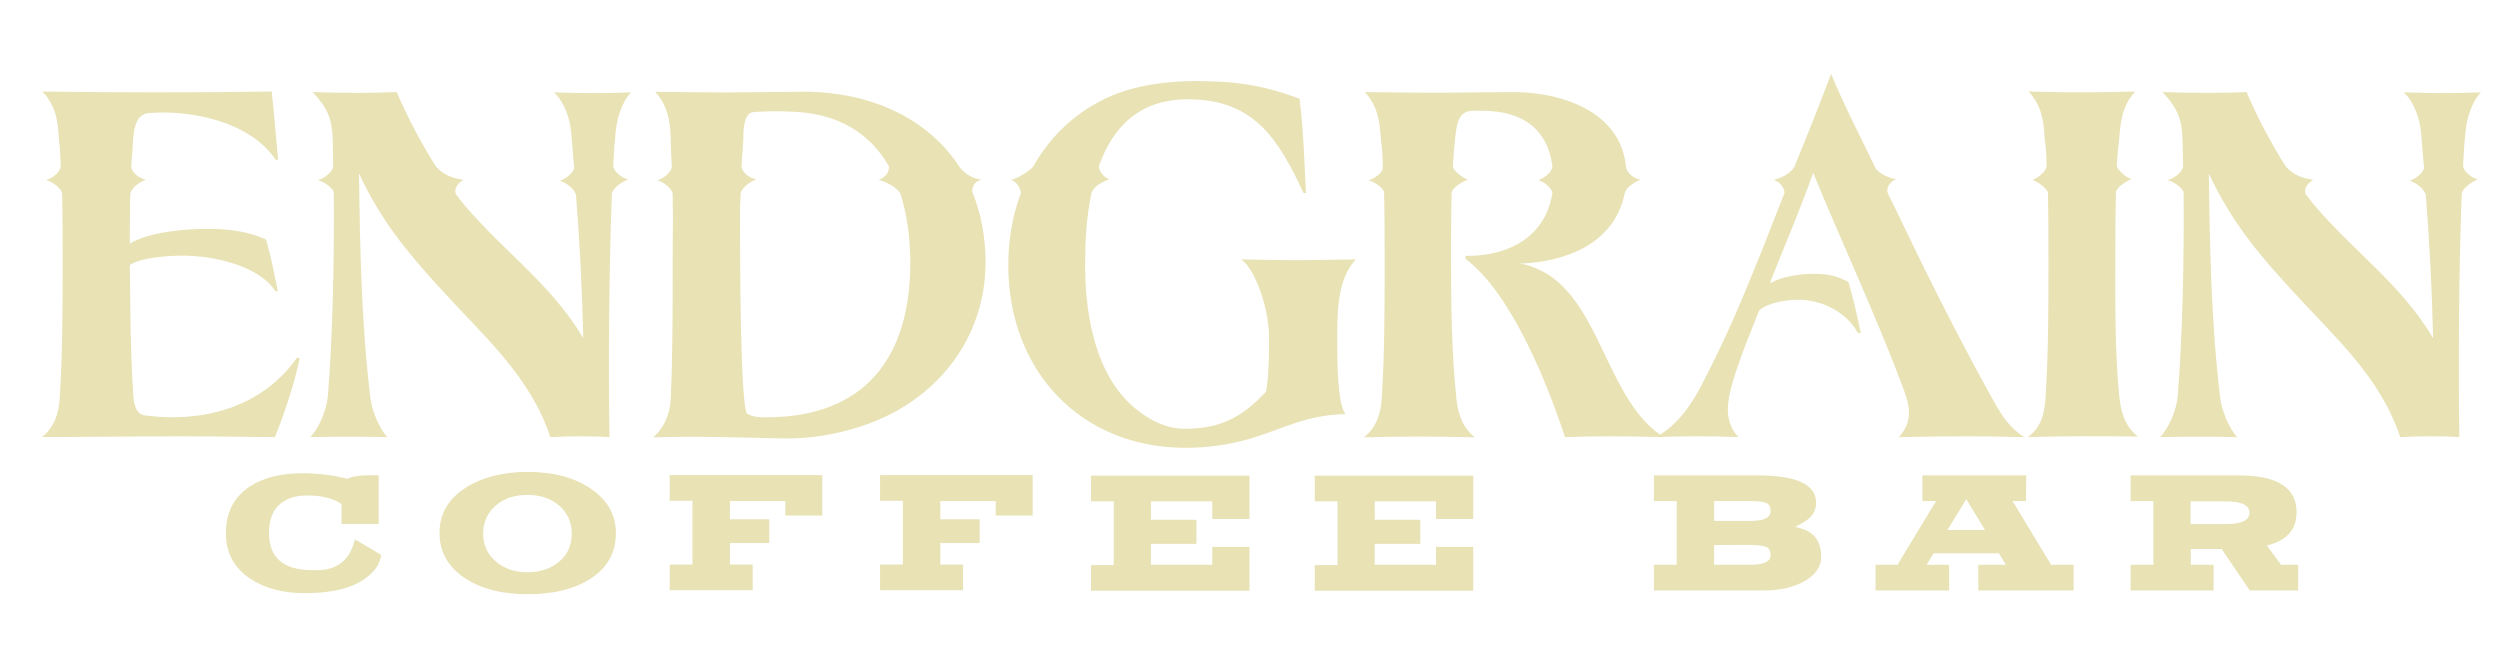 <?xml version="1.0" encoding="utf-8"?>
<!-- Generator: Adobe Illustrator 19.0.0, SVG Export Plug-In . SVG Version: 6.00 Build 0)  -->
<svg version="1.1" id="Layer_1" xmlns="http://www.w3.org/2000/svg" xmlns:xlink="http://www.w3.org/1999/xlink" x="0px" y="0px"
	 viewBox="291 128.5 934 243" style="enable-background:new 291 128.5 934 243;" xml:space="preserve">
<style type="text/css">
	.st0{fill:#E8E2B5;}
</style>
<g>
	<path class="st0" d="M393.7,291.8c-42.9-0.4-20.8-0.4-87,0c4.6-3.8,6.2-8.6,6.6-14.4c1.1-17,1.1-34.1,1.1-50.9
		c0-8.6,0-17.3-0.2-25.9c-0.7-2.2-3.8-4.2-6-4.9c2.2-0.4,5.1-2.7,5.5-4.9c-0.2-3.5-0.2-6.9-0.7-10.4c-0.4-6.9-1.1-12.4-6.2-17.7
		c28.6,0.4,57.1,0.4,85.7,0c0.9,7.7,1.5,16.2,2.4,25.5h-0.9c-9.7-14.4-31.6-18.6-46.9-17.5c-5.3,0.2-6,5.5-6.4,10.2
		c-0.2,3.3-0.4,6.6-0.7,10c0.4,2.2,2.9,4.2,5.5,4.7c-2.7,1.1-5.1,2.9-5.8,5.1c-0.2,6.2-0.2,12.4-0.2,18.8c7.3-4.4,20.8-5.5,29.4-5.5
		c7.3,0,14.8,0.9,21.5,4c1.8,6.2,3.1,12.8,4.4,19.3h-0.9c-6.6-10-23.9-13.3-34.7-13.3c-4.9,0-15.7,0.7-19.7,3.5
		c0.2,16.2,0.2,32.5,1.3,48.7c0.2,3.1,0.9,7.1,4.4,7.5c23.9,3.1,44.7-4.4,56.7-21.5c0,0,1.3,0,1.1,0
		C401,271.9,397.2,283.2,393.7,291.8z"/>
	<path class="st0" d="M521,177.8c-0.4,3.8-0.7,8-0.9,12.6c-0.2,1.5,2.9,4.6,5.5,5.1c-2.4,1.1-5.5,3.1-6,5.3
		c-1.1,28.3-1.3,65.7-0.9,91c-5.5-0.4-15.3-0.4-22.1,0c-7.5-22.8-25-37.8-40.5-54.9c-13.1-14.2-22.8-26.1-31-43.6
		c0.4,27.7,0.9,55.8,4.2,83.2c0.4,4.9,3.3,12,6.4,15.3c-8.9-0.2-19.3-0.2-28.8,0c3.3-3.3,6.2-10.4,6.6-15.3
		c1.8-22.6,2.4-50.9,2.2-76.1c-0.2-1.5-3.5-4-6-4.6c2.7-0.7,5.8-3.3,5.8-5.3c0-3.3-0.2-6.4-0.2-9.5c-0.2-8-1.8-12-7.5-18.1
		c12.8,0.4,21,0.4,31.4,0c4.2,9.7,9.1,19,14.6,27.7c3.5,4,7.5,4.6,10.4,5.1c-1.5,0.7-3.8,2.9-2.9,5.3c1.1,1.5,2.2,2.9,3.3,4.2
		c14.6,17.3,32.3,29.4,44.3,49.6c-0.4-18.1-1.3-35.4-2.7-53.3c-0.2-2-3.3-4.6-6-5.5c2.4-0.7,5.3-3.3,5.3-4.9
		c-0.4-4.4-0.7-8.6-1.1-13.1c-0.4-4.9-2.4-11.1-6.4-15c13.3,0.4,16.4,0.4,28.8,0C523.4,166.3,521.4,173,521,177.8z"/>
	<path class="st0" d="M613.8,287.4c-9.7,3.3-19.9,5.1-30.1,4.9c-18.8-0.4-32.5-0.9-48.7-0.4c4.2-3.5,6.4-9.1,6.6-14.6
		c0.7-15.9,0.7-31.9,0.7-47.6c0-9.7,0.2-19.5,0-29c-0.7-2.2-3.5-4.2-5.8-4.9c2.2-0.4,5.1-2.7,5.5-4.9c-0.2-3.3-0.4-6.6-0.4-10
		c-0.2-6.9-0.9-12.6-5.8-18.1c30.8,0.4,27,0.2,52.9,0c26.3-0.7,48.9,9.5,60.9,28.3c2.7,3.1,5.1,4,8.2,4.6c-2.7,0.4-3.8,2.7-3.5,4.6
		c3.1,7.7,4.9,16.4,4.9,26.3C659.1,255.5,640.5,278.3,613.8,287.4z M627.3,200.6c-1.8-2.4-4.9-4-8-4.9c2.4-0.9,4-2.7,3.8-5.1
		c-6.9-12-18.6-19.9-36.7-20.4c-2.7-0.2-13.5-0.2-14.8,0.4c-2.9,1.3-2.9,7.3-2.9,10c-0.2,3.3-0.4,6.6-0.7,10.2
		c0.4,2.2,2.9,4.2,5.5,4.7c-2.7,1.1-5.1,3.1-5.8,5.1c-0.4,7.1-0.2,14.2-0.2,21c0,6.9,0.2,59.8,2.7,61.5c2.2,1.3,4.9,1.3,7.1,1.3
		c36.5,0,53.8-21.9,53.8-58C631,217.2,629.9,208.4,627.3,200.6z"/>
	<path class="st0" d="M790.6,257.3c0,5.1,0,22.4,3.1,25.9c-15.3,0.4-22.4,5.3-36.1,9.3c-7.5,2.2-15.7,3.3-23.7,3.3
		c-39,0-66.2-28.6-66.2-68.2c0-9.3,1.5-18.4,4.6-26.6c0.4-1.5-1.3-4.6-3.5-5.3c2.7-0.7,7.3-3.5,8.4-5.3c6.4-11.3,16.2-20.6,29-26.1
		c9.1-3.8,18.6-5.1,28.5-5.5c15.9-0.2,27.4,1.1,41.8,6.6c1.5,11.7,1.8,23.5,2.4,35.2h-0.9c-9.5-20.4-18.6-35-43.2-35
		c-18.4,0-28.1,10.6-33.2,24.8c-0.4,1.1,1.3,4.2,3.8,5.1c-2,0.7-5.8,2.4-6.6,5.1c-2,9.1-2.4,18.6-2.4,27c0,20.4,4.6,45.4,23.2,56.7
		c4.2,2.7,9.1,4.4,13.9,4.4c13.3,0,21.5-4.2,30.5-13.9c1.1-6.4,1.1-13.9,1.1-20.6c0-10.2-5.1-25.2-10.4-28.8
		c17.9,0.4,21.9,0.4,42.9,0C790.1,233,790.6,247.3,790.6,257.3z"/>
	<path class="st0" d="M875.7,291.8c-6.6-19.9-19.9-53.6-37.2-66.6v-1.1c16.6,0.2,30.1-7.5,32.5-23.7c-0.7-2-2.9-3.8-5.3-4.6
		c2.4-0.9,4.9-2.7,5.3-5.1c-1.8-13.9-11.1-20.8-26.1-20.8c-4.4,0-7.1-0.7-9.1,3.8c-0.9,2.4-1.5,9.1-2,16.8c-0.2,1.5,3.5,4.4,5.5,5.1
		c-2,0.9-5.8,2.9-6,5.1c-0.2,10.2-0.2,19.9-0.2,23.7c0,17.7,0.2,35.4,2,53.1c0.7,5.8,2.2,10.6,6.9,14.4c-14.2-0.4-27.7-0.4-41.4,0
		c4.6-3.8,6.2-8.6,6.6-14.4c1.1-16.8,1.1-34.1,1.1-50.9c0-8.6,0-17.5-0.2-26.1c0-1.5-3.3-4-5.8-4.6c2.4-0.9,5.5-2.9,5.3-4.9
		c0-3.5-0.2-6.9-0.7-10.4c-0.4-6.6-1.1-12.4-6-17.7c31.2,0.4,27.9,0.2,53.8,0c18.8-0.4,42.1,6.9,43.8,28.3c0.7,2.2,2.9,4,5.3,4.4
		c-2.4,1.1-5.3,2.9-5.8,5.1c-3.8,18.6-21.5,25.7-39.6,26.3c3.3,0,8.9,2.7,11.5,4.4c19.5,13.1,22.4,47.8,42.7,60.4
		C896.9,291.4,887.6,291.4,875.7,291.8z"/>
	<path class="st0" d="M1000.4,291.8c2.2-2.4,3.8-5.3,3.8-8.9c0-3.3-1.1-6.4-2.2-9.5c-10.2-27.2-22.6-53.6-33.6-80.3
		c-4.9,13.9-10.8,27.4-16.2,41.2c5.3-2.7,11.3-3.5,17-3.5c4.4,0,8.6,0.9,12.4,3.1c1.8,6.2,3.3,12.8,4.6,19h-1.1
		c-4.2-7.7-13.3-12.4-22.1-12.4c-4.4,0-11.3,0.9-14.8,4c-3.3,8.6-11.7,27.9-11.7,36.7c0,4,1.1,7.7,4,10.6c-10.2-0.4-20.8-0.4-30.8,0
		c8-4.4,13.5-12.4,17.5-20.4c9.1-17.5,14.8-31.4,21.9-48.9c2.9-7.5,5.8-14.8,8.6-21.9c0-2-1.8-4.2-4-4.9c2.4-0.7,6-2,7.7-4.9
		c4.4-10.8,8.9-21.9,13.7-34.7c5.1,12.4,11.1,23.7,16.6,35.2c0.9,1.8,5.1,3.8,7.7,4.2c-2.9,1.1-3.8,3.8-3.1,5.3l2.2,4.4
		c10.8,22.6,22.1,45.4,34.1,67.3c5.1,9.1,7.5,14.6,14.6,19.3C1028,291.4,1024.7,291.4,1000.4,291.8z"/>
	<path class="st0" d="M1048.6,291.8c4.9-3.5,6.2-8.6,6.6-14.6c1.1-16.8,1.1-33.9,1.1-50.7c0-8.6,0-17-0.2-25.9c0-1.3-3.3-4-5.8-4.9
		c2.4-0.9,5.3-3.3,5.3-5.3c0-3.5-0.2-6.4-0.7-10c-0.4-6.9-1.1-12.4-6-17.7c17.5,0.4,21.5,0.4,39.8,0c-4.9,5.3-5.5,11.3-6,18.1
		c-0.4,3.3-0.7,6-0.9,9.5c0,1.3,3.1,4.4,5.5,5.1c-2.2,0.9-5.8,3.3-5.8,5.1c-0.2,8.6-0.2,16.8-0.2,25.2c0,17-0.2,34.5,1.5,51.3
		c0.7,6,2.2,10.8,6.9,14.6C1076.3,291.4,1062.4,291.4,1048.6,291.8z"/>
	<path class="st0" d="M1212.1,177.8c-0.4,3.8-0.7,8-0.9,12.6c-0.2,1.5,2.9,4.6,5.5,5.1c-2.4,1.1-5.5,3.1-6,5.3
		c-1.1,28.3-1.3,65.7-0.9,91c-5.5-0.4-15.3-0.4-22.1,0c-7.5-22.8-25-37.8-40.5-54.9c-13.1-14.2-22.8-26.1-31-43.6
		c0.4,27.7,0.9,55.8,4.2,83.2c0.4,4.9,3.3,12,6.4,15.3c-8.9-0.2-19.3-0.2-28.8,0c3.3-3.3,6.2-10.4,6.6-15.3
		c1.8-22.6,2.4-50.9,2.2-76.1c-0.2-1.5-3.5-4-6-4.6c2.7-0.7,5.8-3.3,5.8-5.3c0-3.3-0.2-6.4-0.2-9.5c-0.2-8-1.8-12-7.5-18.1
		c12.8,0.4,21,0.4,31.4,0c4.2,9.7,9.1,19,14.6,27.7c3.5,4,7.5,4.6,10.4,5.1c-1.5,0.7-3.8,2.9-2.9,5.3c1.1,1.5,2.2,2.9,3.3,4.2
		c14.6,17.3,32.3,29.4,44.3,49.6c-0.4-18.1-1.3-35.4-2.7-53.3c-0.2-2-3.3-4.6-6-5.5c2.4-0.7,5.3-3.3,5.3-4.9
		c-0.4-4.4-0.7-8.6-1.1-13.1c-0.4-4.9-2.4-11.1-6.4-15c13.3,0.4,16.4,0.4,28.8,0C1214.5,166.3,1212.5,173,1212.1,177.8z"/>
</g>
<g>
	<path class="st0" d="M404.8,350.1c-8.4,0-15.2-1.9-20.6-5.6c-5.9-4-8.8-9.7-8.8-16.8c0-7.6,2.9-13.4,8.7-17.3
		c5.2-3.5,12.1-5.2,20.7-5.1c5.8,0.1,11.1,0.8,15.9,2.1c2.1-1.1,6-1.5,11.8-1.3v18.2h-13.9v-7.5c-3.1-2.1-7.4-3.2-12.8-3.2
		c-4.6,0-8.1,1.2-10.6,3.6c-2.5,2.4-3.7,5.9-3.7,10.4c0,9.3,5.4,13.9,16.2,13.9c1.6,0,2.5,0,2.8,0c7.1-0.4,11.4-4.3,13.1-11.5
		l9.8,5.8c-0.3,2.7-1.7,5.2-4.3,7.5C424.2,347.8,416,350.1,404.8,350.1z"/>
	<path class="st0" d="M521.1,327.6c0,7.5-3.3,13.3-9.8,17.3c-5.9,3.7-13.6,5.6-23.1,5.6c-9.4,0-17.2-1.9-23.2-5.8
		c-6.5-4.2-9.8-9.9-9.8-17.1c0-7.1,3.3-12.8,9.8-16.9c6.1-3.9,13.9-5.9,23.2-5.9c9.3,0,17,2,23.1,6
		C517.8,315,521.1,320.7,521.1,327.6z M504.6,327.8c0-4.3-1.6-7.8-4.7-10.4c-3.1-2.7-7.1-4-11.8-4c-4.7,0-8.6,1.2-11.7,3.8
		c-3.2,2.7-4.9,6.3-4.9,10.7c0,4.2,1.6,7.7,4.8,10.4c3.2,2.7,7.1,4,11.7,4c4.8,0,8.7-1.3,11.8-3.9
		C503,335.8,504.6,332.3,504.6,327.8z"/>
	<path class="st0" d="M584.4,321.2v-5.5h-20.7v6.8h14.7v8.9h-14.7v8h8.5v9.6h-31v-9.6h8.5v-23.8h-8.5v-9.6h57v15.1H584.4z"/>
	<path class="st0" d="M663,321.2v-5.5h-20.7v6.8H657v8.9h-14.7v8h8.5v9.6h-31v-9.6h8.5v-23.8h-8.5v-9.6h57v15.1H663z"/>
	<path class="st0" d="M743.9,322.3v-6.5H721v6.9h17v9h-17v7.8h22.9v-6.7h13.9v16.4h-59.2v-9.6h8.5v-23.8h-8.5v-9.6h59.2v16.2H743.9z
		"/>
	<path class="st0" d="M827.5,322.3v-6.5h-22.9v6.9h17v9h-17v7.8h22.9v-6.7h13.9v16.4h-59.2v-9.6h8.5v-23.8h-8.5v-9.6h59.2v16.2
		H827.5z"/>
	<path class="st0" d="M950,349.1h-41.1v-9.6h8.5v-23.8h-8.5v-9.6h38.8c14.5,0,21.8,3.4,21.8,10.3c0,2.3-0.9,4.3-2.8,5.9
		c-0.9,0.8-2.6,1.8-5,3c2.8,0.7,4.8,1.5,6,2.5c2.5,1.9,3.7,4.8,3.7,8.8c0,3.6-2.1,6.6-6.2,9C961.1,347.9,956,349.1,950,349.1z
		 M931.4,315.7v7.4h13.7c5,0,7.4-1.2,7.4-3.7c0-1.6-0.6-2.6-1.7-3c-1.2-0.5-3.2-0.7-6.1-0.7H931.4z M931.4,332.2v7.3h13.7
		c5,0,7.4-1.2,7.4-3.7c0-1.5-0.6-2.5-1.7-3c-1.2-0.4-3.2-0.7-6.1-0.7H931.4z"/>
	<path class="st0" d="M1030.1,349.1v-9.6h10.3l-2.6-4.3h-24.4l-2.6,4.3h8.4v9.6h-27.5v-9.6h8.2l14.4-23.8h-5.1v-9.6h38.8l-0.1,9.6
		h-5l14.4,23.8h8.4v9.6H1030.1z M1025.6,315l-7,11.5h14L1025.6,315z"/>
	<path class="st0" d="M1149.4,349.1h-17.9l-10.5-15.5h-11.5v5.9h8.5v9.6h-31v-9.6h8.5v-23.8h-8.5v-9.6h40.3
		c14.5,0,21.7,4.6,21.7,13.7c0,6.6-3.7,10.7-11.1,12.5l5.3,7.2h6.4V349.1z M1109.4,315.7v8.6h13.1c5.9,0,8.9-1.4,8.9-4.2
		c0-2.9-3-4.3-9-4.3H1109.4z"/>
</g>
</svg>
